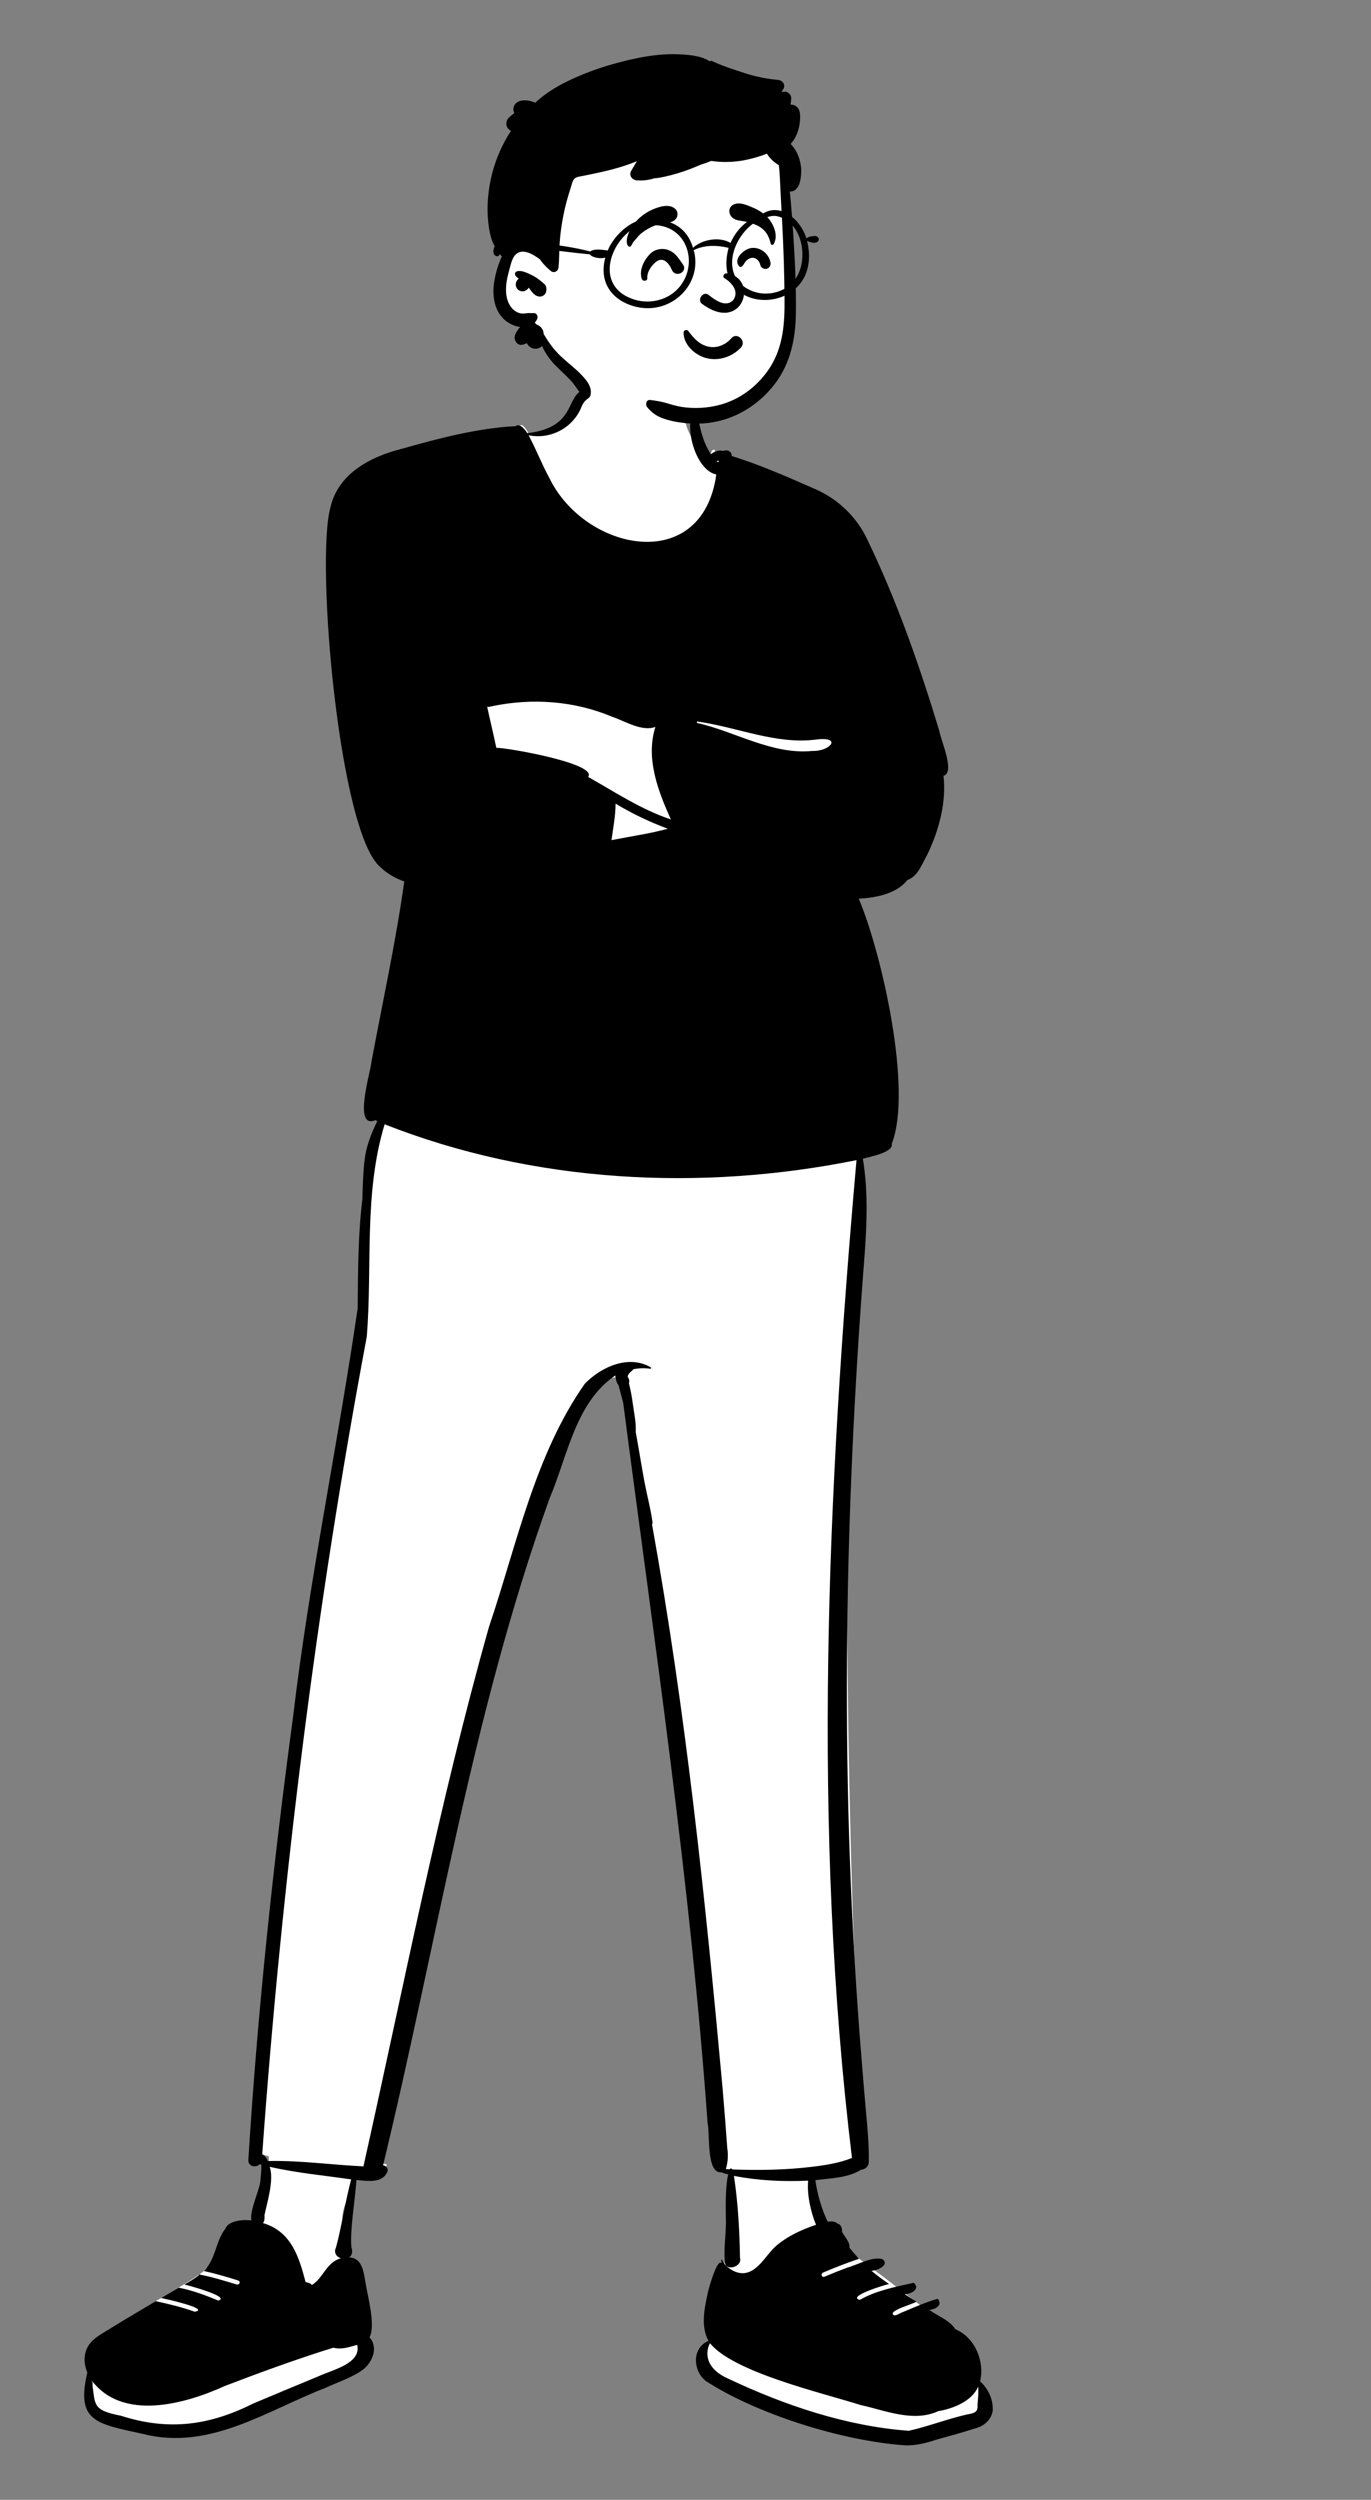 <svg width="1645" height="2999" viewBox="0 0 1645 2999" fill="none" xmlns="http://www.w3.org/2000/svg">
<rect x="0" y="0" width="1645" height="2999" fill="#808080" stroke="none"/>
<path fill-rule="evenodd" clip-rule="evenodd" d="M1177.44 2892.67C1179.81 2883.12 1175.96 2870.73 1173.74 2858.31C1170.29 2839.01 1162.14 2811.04 1146.62 2802.29C1143.87 2795.01 1067.5 2736.69 1027.67 2707.37C1007.21 2692.32 990.454 2663.92 986.307 2664.25C978.419 2644.85 977.405 2625.7 972.563 2603.23C990.559 2600.87 1021.3 2605.12 1035.48 2594.87C1038.02 2595.04 1037.98 2567.28 1038.35 2563.36C1027.67 2534.41 1001.41 1826.1 1027.67 1488.73C1030.45 1451.17 1037.69 1409.16 1030.54 1370.42C1042.26 1367.84 1049.28 1355.7 1049.32 1355.21C1077.35 1300.18 1034.36 1113.07 1007.41 1061.27C1028.81 1060.71 1056.99 1057.8 1070.24 1039.93C1076.52 1037.86 1080.47 1034.27 1083.51 1028.49C1087.02 1022.98 1090.27 1017.21 1093.2 1011.29C1107.46 981.668 1116.25 948.777 1111.5 916.14C1112.41 915.853 1117.07 915.823 1117.31 914.517C1117.76 906.493 1116.29 899.424 1113.88 891.846C1089.4 806.491 1059.92 722.456 1020.96 642.099C1001.44 599.09 961.047 583.395 919.195 567.249C899.061 559.337 878.918 550.206 857.905 545.025C857.64 543.555 858.895 539.082 856.141 539.446C852.74 540.156 853.411 545.625 852.15 548.694C803.561 508.915 834.374 488.417 805.076 466.632C774.76 450.895 756.788 450.256 723.363 453.662C711.032 454.018 701.165 459.577 698.257 471.991C687.657 497.675 662.82 516.579 635.724 522.374C633.485 518.388 627.329 506.957 623.881 510.565C584.748 511.901 509.125 542.817 472.497 553.566C435.727 562.957 436.193 572.965 426.573 612.921C409.118 684.121 412.389 951.531 457.939 1007.88C457.939 1007.88 482.709 1024.43 495.147 1028.49C494.868 1054.83 499.279 1094.08 495.147 1119.84C485.844 1166.57 474.505 1213.49 464.142 1260.46C464.096 1265.7 422.625 1343.27 442.064 1328.91C446.076 1330.89 453.129 1339.17 457.45 1341.02C436.798 1388.09 440.6 1445.87 442.064 1504.01C442.43 1538.64 434.34 1576.59 426.573 1612.05C369.11 1912.51 330.131 2253.67 308.794 2554.64C307.924 2566.96 307.353 2576.37 306.941 2585.13C306.517 2588.13 310.572 2588.08 312.077 2586.55L314.154 2584.53C316.467 2585.19 320.164 2586.2 322.508 2586.84C322.806 2596.69 321.83 2606.93 320.639 2615.91C319.544 2624.5 305.59 2662.01 308.794 2670.39C298.157 2669.82 278.188 2687.28 268.661 2706.17C263.775 2710.54 248.146 2717.73 244.562 2724.45C237.307 2731.44 186.916 2760.65 186.916 2760.65C168.363 2775.5 108.677 2834.44 113.547 2846.41C113.547 2846.41 112.999 2850.15 112.815 2851.39C102.571 2911 119.629 2908.51 174.819 2917.28C255.441 2931.5 331.695 2888.36 399.831 2851.8C422.473 2836.53 444.528 2840.59 442.064 2822.14C437.595 2799.37 436.801 2717.86 410.957 2719.7C415.207 2715.03 414.142 2672.25 410.957 2664.25C408.934 2643.66 427.567 2624.43 426.573 2603.23C437.399 2604.04 459.515 2609.11 464.142 2597.04C463.934 2595.82 458.822 2595.85 457.939 2595.56L458.032 2594.87L457.45 2594.74C502.521 2435.87 612.318 1706.28 731.536 1650.28C732.273 1656.27 745.39 1649.17 753.334 1650.28C790.209 1937.99 832.427 2209.18 854.948 2516.91C857.2 2526.04 862.41 2589.69 864.609 2600.25C864.609 2600.25 871.513 2605.95 875.584 2607.08C876.815 2639.55 872.645 2707.3 872.502 2707.37L870.346 2712.65C857.788 2740.97 848.432 2778.87 864.609 2806.62C852.603 2805.75 847.361 2815.98 846.824 2826.61C839.749 2873.24 1026.8 2914.61 1070.24 2917.28C1084.52 2919.77 1186.27 2901.62 1177.44 2892.67Z" fill="white"/>
<path fill-rule="evenodd" clip-rule="evenodd" d="M1160.34 2896.52C1136.76 2901.93 1113.76 2910.87 1090.47 2916.15C1014.64 2910.56 940.201 2885.04 873.683 2853.55C854.401 2845.11 843.095 2830.14 851.714 2810.92C879.93 2845.8 984.376 2870.06 1032.19 2885.09C1061.93 2891.61 1095.7 2906.37 1125.72 2892.6C1144.75 2889.35 1166.41 2880.22 1173.73 2863.08C1174.24 2870.39 1173.49 2877.65 1172.85 2884.93C1173.6 2893.86 1169.24 2895.07 1160.34 2896.52V2896.52ZM878.747 2602.62C878.122 2601.14 876.14 2601.1 875.39 2602.45C873.947 2602.34 872.41 2602.19 870.878 2602.13C873.504 2593.82 873.873 2585.13 872.569 2576.56C870.922 2552.91 869.036 2529.28 867.039 2505.67C846.446 2279.33 822.726 2052.31 782.28 1828.47C782.766 1828.12 783.085 1827.59 782.999 1826.91C780.971 1811.05 776.686 1795.59 773.694 1779.89C770.676 1764.06 768.13 1748.14 765.347 1732.26C764.516 1727.52 763.671 1722.78 762.789 1718.04C763.423 1706.53 760.643 1694.41 759.175 1683.26C758.144 1675.43 756.657 1667.42 754.609 1659.59C755.472 1656.95 755.022 1653.83 752.904 1651.84C752.875 1651.82 752.844 1651.79 752.816 1651.77C752.974 1651.24 753.148 1650.75 753.334 1650.28C754.79 1646.69 757.941 1645.07 760.22 1642.51C766.763 1641.33 773.456 1641.01 780.054 1642.05C781.04 1642.24 781.772 1640.88 780.777 1640.34C754.261 1624.83 721.253 1639.79 701.697 1660.01C641.597 1745.43 619.859 1853.88 586.65 1951.88C526.534 2165.05 484.365 2383.1 436.072 2598.93C397.872 2597.15 359.761 2591.58 321.478 2592.54C320.04 2589.29 317.568 2585.82 314.624 2584.42C338.41 2255.4 379.279 1927.6 440.128 1603.35C446.881 1518.42 436.316 1431.83 461.504 1348.78C640.268 1419.15 840.155 1429.62 1027.67 1391.78C992.608 1789.45 974.087 2191.28 1022.25 2588.87C1006.85 2594.95 990.323 2597.57 973.954 2599.48C942.478 2603.28 910.39 2603.76 878.747 2602.62V2602.62ZM403.1 2696.35C400.269 2701.85 403.272 2707.58 409.206 2709.14C391.455 2713.82 388.162 2732.7 374.17 2741.32C372.859 2738.84 369.152 2738.42 366.672 2737.7C359.197 2709.9 350.568 2677.19 315.548 2666.97C317.776 2664.12 317.468 2660.76 317.364 2657.39C319.966 2644.16 329.335 2614.63 323.531 2599.46C355.708 2606.79 388.738 2609.79 421.364 2614.55C414.726 2638.69 409.101 2675.14 403.1 2696.35V2696.35ZM425.482 2813.92C426.534 2813.64 427.586 2813.34 428.618 2813.03C433.752 2835.55 398.962 2842.9 381.803 2850.89C355.943 2861.6 330.114 2872.36 304.346 2883.2C252.171 2909.38 203.168 2916.75 145.167 2898.09C108.256 2891.02 115.278 2883.96 109.867 2855.49C146.876 2905.26 222.688 2883.9 269.751 2862.38C312.526 2846 355.611 2830.26 399.863 2816.48C408.704 2818.69 417.129 2816.38 425.482 2813.92V2813.92ZM801.224 994.243C778.939 1000.28 756.342 1003.41 733.684 1007.88C735.659 993.338 738.562 978.798 738.614 964.063C758.445 976.165 779.522 986.053 801.224 994.243V994.243ZM590.954 847.123C638.579 837.194 689.005 840.82 734.004 859.683C749.455 864.822 770.329 878.212 786.374 872.013C774.472 909.784 789.462 948.698 804.964 983.073C769.381 971.208 738.052 950.336 705.654 932.033C717.784 916.066 607.468 896.713 595.493 897.133C592.094 880.62 588.044 864.244 584.493 847.753C586.474 848.493 588.934 847.503 590.954 847.123V847.123ZM837.048 864.988C837.302 865.175 837.49 865.418 837.577 865.739C884.191 872.196 931.003 893.41 978.866 887.26C1011.2 883.087 996.314 901.578 974.776 900.884C926.185 905.753 881.133 877.027 835.925 867.234L837.048 864.988ZM862.489 552.799C862.376 553.309 862.261 553.82 862.154 554.333C861.674 554.333 861.195 554.283 860.695 554.143C860.384 553.842 860.089 553.532 859.788 553.226C860.671 552.976 861.585 552.822 862.489 552.799V552.799ZM1191.04 2886.99C1190.37 2875.71 1184.45 2864.41 1175.98 2856.83C1181.64 2833.68 1170.31 2804.19 1146.14 2794.22C1139.57 2783.45 1125.31 2778.71 1115 2771.03C1123.65 2770.5 1131.57 2764.34 1124.93 2757.72C1110.89 2761.98 1097.31 2767.73 1083.93 2773.49C1080.32 2774.25 1071.74 2781.41 1071.06 2775.02C1073.61 2769.94 1093.22 2764.8 1099.61 2761.27C1094.87 2758.28 1090.12 2755.27 1085.4 2752.25C1093.79 2752.05 1104.57 2745.75 1096.35 2738.6C1074.21 2743.53 1051.18 2747.88 1031.66 2759.09C1015.56 2755.09 1062.44 2740.75 1066.76 2740.06C1059.41 2735.06 1052.29 2729.83 1045.6 2724.18C1052.94 2724.04 1068.24 2716.66 1058.45 2710.07C1046.14 2706.9 1029.04 2717.06 1016.81 2720.31C1016.8 2720.31 1016.8 2720.32 1016.8 2720.32C1007.6 2723.73 998.475 2727.41 989.434 2731.22C985.784 2732.76 984.234 2727.72 987.834 2726.2C1001.88 2720.28 1016.1 2714.69 1030.62 2709.86C1026.66 2705.55 1022.93 2701.05 1019.2 2696.54C1020.19 2689.48 1012.89 2683.27 1010.19 2676.88C1010.76 2673.61 1009.12 2668.47 1005.23 2667.79C1002.15 2664.8 997.495 2664.61 993.195 2665.29C986.372 2652.17 980.483 2631.75 978.32 2615.47C996.394 2613.06 1017.37 2612.98 1032.99 2603.01C1037.64 2602.72 1042.27 2599.34 1042.4 2593.74C1042.86 2573.53 1040.86 2553.62 1039.07 2533.51C1037.28 2513.42 1035.59 2493.33 1034.01 2473.22C1007.34 2150.73 1012.15 1826.54 1037.51 1504.13C1040.22 1466.33 1041.58 1427.68 1035.3 1390.14C1043.09 1387.73 1072.22 1382.72 1069.97 1372.16C1095.25 1307.79 1057.87 1142.93 1030.38 1078.14C1050.84 1076.95 1075.39 1072.56 1088.82 1055.69C1101.76 1051.13 1106.3 1035.96 1112.75 1025.03C1126.62 995.908 1135.6 963.131 1132.09 930.703C1146.42 926.907 1128.66 887.556 1127.08 876.963C1103.33 798.613 1076.12 720.692 1040.46 646.912C1027.73 619.937 1005.41 598.625 978.103 586.714C945.273 572.399 912.284 557.587 877.954 547.113C878.163 541.265 872.046 538.975 867.873 541.089C867.607 541.003 867.339 540.915 867.066 540.85C862.846 539.848 856.456 541.495 853.061 545.024C841.933 528.721 839.053 508.093 834.947 488.942C818.396 506.255 833.678 564.213 859.454 569.203C842.665 690.311 701.915 661.582 659.085 573.329C649.792 556.28 643.525 539.515 634.254 522.163C661.005 527.642 688.365 512.873 698.064 487.211C700.054 483.053 701.775 480.733 705.445 478.133C709.954 474.933 708.804 466.793 702.434 467.003C677.312 472.64 693.812 512.643 632.704 519.653C630.493 516.233 627.884 512.993 625.134 511.323C623.972 510.044 620.302 509.685 618.323 511.153C572.343 513.919 527.493 525.543 483.394 538.062C445.519 547.373 405.804 567.611 396.425 608.825C378.475 674.366 407.108 1000.09 456.534 1040.36C464.684 1048.25 474.464 1053.68 485.054 1057.5C474.918 1129.93 459.118 1201.9 445.667 1273.88C444.661 1286.3 423.113 1355.19 450.464 1343.85C451.206 1344.21 451.958 1344.56 452.707 1344.91C451.091 1348.2 449.57 1351.53 448.099 1354.91C443.376 1365.74 439.617 1376.69 437.893 1388.42C436.1 1400.61 435.746 1412.94 435.203 1425.24C435.001 1429.81 434.835 1434.3 434.778 1438.77C429.495 1481.94 429.602 1526 429.175 1569.37C405.279 1733.33 370.971 1896.06 351.469 2060.88C327.75 2236.97 308.934 2413.78 297.993 2591.14C297.619 2599.28 307.048 2600.89 311.633 2596.37C312.29 2596.56 312.949 2596.74 313.609 2596.92C313.62 2604.03 313.009 2611.17 312.184 2618.23C310.616 2628.53 298.822 2654.45 301.792 2663.8C291.056 2662.31 273.772 2664.49 270.656 2673.29C258.366 2688.93 259.152 2710.26 244.562 2724.45C258.605 2727.52 272.554 2731.64 286.174 2735.96C288.989 2737.48 287.285 2741.59 283.725 2740.53C276.163 2738.27 268.581 2735.94 260.957 2733.83V2733.82C253.585 2731.78 246.181 2729.94 238.681 2728.54C238.422 2728.75 238.511 2729.21 238.837 2729.39C233.47 2733.55 227.377 2737.17 221.266 2740.64C225.206 2741.5 277.554 2755.52 261.892 2759.91C246.706 2753.61 230.879 2747.59 214.461 2744.47C207.357 2748.5 200.407 2752.69 193.392 2756.82C196.778 2757.53 253.21 2769.78 233.652 2773.33C218.483 2767.81 202.76 2764.11 186.916 2760.65C167.49 2772.2 148.033 2783.71 128.861 2795.57C120.843 2800.51 112.126 2805.27 106.977 2812.69C100.137 2822.56 100.056 2834.89 104.757 2846.18C91.034 2905.25 115.251 2907.53 171.697 2919.94C251.711 2940.41 321.104 2891.3 390.638 2864.62C405.162 2857.82 421.216 2852.71 434.233 2843.75C446.525 2835 454.627 2816.61 443.37 2804C451.15 2789.46 440.76 2753.81 438.277 2736.77C436.228 2726.02 434.849 2708.68 418.876 2708.12C423.147 2705.35 423.011 2700.13 421.59 2695.94C419.72 2675.3 426.137 2638.64 427.679 2615.33C439.888 2616.21 457.994 2619.79 464.33 2606.26C466.777 2602.35 463.619 2598.16 459.618 2597.63C459.62 2597.62 459.621 2597.61 459.623 2597.61C460.478 2597.67 460.236 2597.58 459.666 2597.44C524.393 2330.3 566.14 2056.61 659.545 1797.2C680.927 1747.09 690.452 1682.47 738.232 1650.12C738.884 1654.17 739.571 1658.83 742.111 1661.73C742.249 1662.26 742.392 1662.78 742.525 1663.3C744.194 1669.82 746.073 1676.27 747.732 1682.78C785.114 1970.42 828.272 2257.45 849.012 2547.01C852.155 2560.42 847.042 2608.15 865.818 2606.01C868.141 2607.32 871.173 2607.95 873.692 2608.57C869.812 2625.78 870.896 2651.77 871.015 2667.46C870.746 2683.14 868.156 2699.38 869.904 2714.9C871.914 2725.11 891.004 2718.96 887.884 2708.7C887.447 2679.28 885.665 2642.99 880.612 2610.33C909.868 2616.04 939.855 2617.42 969.645 2616.05C968.047 2633.3 973.157 2654.87 979.104 2669.01C961.267 2675 943.991 2683.06 930.204 2695.22C917.148 2707.08 905.15 2734.28 882.134 2725.29C875.754 2722.45 868.764 2717.53 866.564 2711.19C864.433 2709.6 865.548 2713.42 865.964 2714.33L865.094 2714.63C859.8 2711.26 850.076 2746.27 849.264 2750.64C845.199 2769.39 840.489 2790.75 850.114 2808.28C829.432 2816.87 831.659 2844.79 846.994 2856.49C907.875 2895.91 1009.39 2928.09 1084.95 2933.49C1098.32 2934.42 1112.39 2930.5 1125.11 2926.29C1140.06 2922.3 1155.06 2918.03 1169.84 2913.33C1182.86 2910.34 1192.66 2899.18 1191.04 2886.99V2886.99Z" fill="black"/>
<path fill-rule="evenodd" clip-rule="evenodd" d="M942.529 304.003C940.377 285.088 943.163 245.552 943.349 243.15C944.529 227.965 937.415 168.002 923.964 173.527C901.402 155.666 871.351 151.722 843.252 149.838C784.884 145.924 722.791 154.909 677.721 194.189C655.433 214.588 633.733 244.257 635.477 275.149C615.227 304.431 586.677 344.598 611.909 378.831C620.486 389.768 634.117 393.841 644.892 402.124C666.563 419.604 680.16 444.69 702.037 462.066C759.997 514.149 858.414 525.029 915.36 465.789C959.395 422.885 952.275 358.699 944.529 304.003C939.322 267.23 946.729 340.904 942.529 304.003Z" fill="white"/>
<path fill-rule="evenodd" clip-rule="evenodd" d="M765.28 69.625C780.89 66.475 796.919 64.515 812.86 65.105L814.089 65.153C826.083 65.632 841.273 66.693 851.736 73.667C852.338 73.063 853.306 72.753 854.184 73.172C866.618 79.107 880.294 83.398 893.386 87.662C906.418 91.905 919.938 94.706 933.597 95.835C938.736 96.26 943.134 101.809 939.88 106.786C939.106 107.972 938.352 109.17 937.601 110.371C938.857 110.24 940.113 110.105 941.369 109.978C945.502 109.562 949.631 113.973 949.386 117.997C949.233 120.528 948.96 123.029 948.556 125.5C950.13 125.467 951.695 125.703 953.207 126.342C960.863 129.575 960.33 138.694 959.757 145.632C958.963 155.26 955.362 165.458 948.676 172.664C953.668 177.849 957.202 184.041 959.31 191.395C960.839 196.765 961.69 202.485 961.27 208.075L961.136 209.749C960.617 215.815 959.584 222.531 955.22 226.895C952.98 229.145 950.22 229.965 947.589 229.705C949.18 243.685 950.2 257.745 951.16 271.755L951.61 278.451C953.752 310.831 955.361 343.422 954.94 375.855C954.549 406.165 948.56 435.585 929.97 460.195C913.039 482.605 888.73 499.125 861.23 505.405C846.41 508.795 831.28 509.035 816.28 506.875C809.009 505.825 801.69 504.215 794.789 501.675C787.15 498.855 781.66 494.705 776.52 488.485C774.089 485.535 775.259 479.255 780.1 479.845C787.421 480.733 794.105 481.803 801.124 483.968L802.129 484.285C809.12 486.525 816.36 488.195 823.669 488.905C838.64 490.355 853.839 488.895 868.18 484.355C891.53 476.955 911.64 460.465 924.53 439.745C939.83 415.185 941.56 387.305 941.339 359.065C941.102 328.077 940.094 297.07 938.449 266.114L938.169 260.955C937.299 245.025 936.459 229.085 935.72 213.145C935.49 208.145 935.14 203.105 934.509 198.115C928.74 194.735 923.57 190.075 920.2 184.325C913.43 187.125 906.31 189.145 899.759 190.755C884.585 194.487 868.831 195.393 853.386 193.056C849.22 194.777 844.971 196.29 840.657 197.592C839.491 198.109 838.325 198.617 837.16 199.115C826.759 203.565 816.209 207.335 805.23 210.095L802.533 210.768C796.755 212.192 790.479 213.595 784.33 214.035C783.32 214.425 782.23 214.755 781.039 215.045C775.44 216.405 769.629 216.835 763.89 216.355C758.299 215.885 754.259 210.235 757.339 204.945C759.589 201.085 761.86 197.235 764.15 193.395C756.18 196.715 747.95 199.475 739.65 201.815C731.27 204.175 722.77 206.165 714.259 207.995C709.709 208.965 705.14 209.825 700.6 210.795C697.35 211.485 692.36 211.845 689.709 213.985C686.78 216.335 685.95 221.815 684.839 225.195C683.379 229.585 682.009 233.995 680.759 238.455C678.27 247.355 676.23 256.385 674.65 265.505C673.07 274.635 672.009 283.855 671.419 293.105C670.83 302.345 671.089 311.645 670.14 320.845C669.629 325.725 664.39 328.235 660.52 324.825C660.066 324.425 659.608 324.021 659.155 323.612L658.48 322.995C655.169 319.995 651.959 316.815 649.31 313.235C648.83 312.575 648.37 311.885 647.94 311.185C647.87 311.185 647.81 311.165 647.74 311.115L647.005 310.562C638.918 304.543 625.406 296.694 617.52 306.695C615.007 309.881 613.72 313.938 612.653 317.851L610.779 324.856C609.567 329.428 608.426 334.026 607.759 338.705C606.249 349.185 607.009 361.265 614.22 369.665C617.1 373.025 621.07 375.425 625.499 376.055C627.97 376.395 630.41 375.975 632.86 375.665C635.35 375.355 637.749 375.855 640.24 375.615C644.2 375.225 645.93 379.965 644.45 382.945C643.65 384.545 642.709 385.925 641.64 387.095C642.499 387.835 643.32 388.635 644.11 389.475C646.45 390.225 648.549 391.835 650.12 393.965C651.39 395.685 652.049 397.555 652.16 399.525C652.299 400.015 652.419 400.515 652.53 401.025L654.675 404.507C655.147 405.271 655.617 406.025 656.089 406.765C661.549 415.365 667.61 422.645 675.14 429.505C682.39 436.105 690.259 442.015 697.07 449.095L697.872 449.936C704.222 456.627 710.915 464.726 708.43 474.455C707.79 476.955 704.299 478.755 702.02 477.065C694.69 471.625 690.999 463.005 684.78 456.405C678.379 449.605 671.289 443.495 664.87 436.715C658.799 430.315 654.009 423.065 650.4 415.085C648.959 416.675 646.86 417.805 643.95 418.245C638.95 418.995 634.289 416.065 632.11 411.735C630.709 412.355 629.28 412.915 627.839 413.355C620.259 415.675 615.49 407.245 618.35 401.015C619.879 397.675 621.789 394.775 624.16 392.335C616.749 391.315 609.209 387.485 604.339 382.705C592.12 370.695 590.44 352.645 593.19 336.595C594.65 328.085 597.169 319.475 600.44 311.485C601.009 310.095 601.62 308.695 602.289 307.315C601.919 307.305 601.539 307.145 601.299 306.835C599.089 303.815 596.4 301.345 594.759 297.965C593.249 294.865 591.57 291.725 590.379 288.495C587.93 281.885 586.73 274.425 585.93 267.435C584.28 253.125 584.919 238.905 587.11 224.685C590.839 200.465 599.847 177.287 613.118 156.949C612.395 156.569 611.703 156.111 611.058 155.569L610.739 155.291L610.221 154.823C606.434 151.396 606.761 144.973 610.221 141.502L611.314 140.407C612.697 139.032 613.891 137.943 616.126 136.446C616.456 136.225 616.793 136.017 617.134 135.823C615.964 133.661 615.558 131.133 616.373 128.344C619.213 118.628 633.193 118.972 642.054 123.209C651.857 114.46 662.727 106.865 674.509 100.715C702.57 86.075 734.299 75.865 765.28 69.625ZM620.23 325.525C625.47 323.815 632.43 327.405 637.14 329.565C643.11 332.305 648.19 336.355 653.11 340.635C655.56 342.775 655.999 346.275 655.39 349.265C655.329 349.565 655.27 349.875 655.199 350.185C654.549 353.375 650.989 355.885 647.839 355.795C641.249 355.615 638.11 349.925 634.379 345.105C633.94 345.885 633.39 346.605 632.709 347.145L632.249 347.505C630.701 348.684 628.995 349.626 626.949 349.535C625.499 349.465 624.11 349.095 622.829 348.425C619.629 346.735 618.22 342.595 619.089 339.225C619.629 337.105 620.869 335.445 622.489 334.295L621.885 333.882C620.593 332.983 619.415 332.035 618.496 330.636L618.289 330.305H618.369C617.369 328.585 618.02 326.245 620.23 325.525Z" fill="black"/>
<path fill-rule="evenodd" clip-rule="evenodd" d="M950.311 339.458C938.17 352.003 917.902 355.603 901.749 348.875C860.273 331.546 880.574 277.496 912.561 262.981C916.557 261.985 921.894 259.622 926.761 259.086C927.201 258.87 928.159 259.495 929.32 258.904C964.591 262.842 972.623 317.594 950.311 339.458M816.533 342.669C802.916 360.73 777.6 366.302 756.916 357.906C716.054 341.814 730.547 293.885 758.504 275.095C817.561 252.904 841.948 309.368 816.533 342.669M727.953 302.651C727.915 302.633 727.877 302.624 727.838 302.606C728.054 302.511 728.27 302.416 728.485 302.319C728.415 302.502 728.339 302.683 728.271 302.866C728.165 302.793 728.072 302.708 727.953 302.651M978.423 283.128C975.089 283.135 970.273 283.683 967.513 285.996C960.707 263.043 935.585 241.8 913.737 257.29C896.532 262.823 883.765 275.094 876.509 291.408C863.426 283.626 842.854 286.949 831.509 297.24C824.079 272.689 805.793 264.092 784.028 262.823C760.272 258.932 736.594 282.003 729.206 300.511C723.063 299.812 713.884 297.857 708.105 301.648C670.598 291.812 605.023 286.389 597.398 291.854C591.964 293.939 588.982 306.765 596.572 307.457C603.186 306.518 595.8 298.059 602.467 297.136C637.99 294.934 672.475 302.088 707.622 305.09C710.76 309.311 720.899 310.723 726.308 309.027C717.789 340.423 736.179 361.783 763.734 368.181C806.401 377.982 843.522 339.814 832.365 300.114C845.29 293.684 860.157 293.96 874.237 297.347C850.709 383.937 990.166 380.052 968.385 288.963C982.88 296.173 986.028 284.583 978.423 283.128" fill="black"/>
<path fill-rule="evenodd" clip-rule="evenodd" d="M869.042 429.159C861.675 431.292 853.768 431.483 846.259 429.28C839.448 427.281 832.455 422.882 827.442 417.062C822.989 411.891 820.105 405.608 820.219 398.901C820.232 398.135 820.506 397.495 820.927 396.999C821.38 396.465 822.014 396.098 822.693 395.939C823.391 395.775 824.128 395.833 824.757 396.118C825.326 396.377 825.813 396.816 826.118 397.457C826.888 398.469 827.655 399.466 828.426 400.435C834.62 408.084 840.618 413.799 849.932 415.849C854.985 416.962 860.032 416.469 864.663 414.771C869.62 412.954 874.102 409.759 877.613 405.671C879.2 403.824 881.073 403.07 882.905 403.057C884.982 403.043 887.034 404.007 888.579 405.549C890.099 407.065 891.116 409.124 891.209 411.279C891.29 413.169 890.673 415.144 889.032 416.907C883.626 422.711 876.621 426.963 869.042 429.159ZM868.814 333.367C876.366 337.957 887.872 348.66 879.748 360.039C870.186 370.073 856.418 358.569 849.634 353.366C843.343 349.334 836.275 359.704 842.112 364.413C891.136 400.708 911.031 334.567 872.634 327.97C868.406 327.243 866.836 331.947 868.814 333.367ZM798.175 313.17C795.748 311.618 792.893 311.085 789.729 312.525C787.256 313.649 782.919 317.398 779.901 322.325C777.836 325.696 776.372 329.651 776.677 333.771C776.748 334.727 776.394 335.433 775.837 335.954C775.396 336.366 774.76 336.669 774.013 336.764C773.379 336.844 772.669 336.772 772.091 336.591C770.993 336.249 770.412 335.536 770.193 334.955C768.08 329.343 768.99 323.08 771.358 317.43C774.555 309.805 780.359 303.418 784.162 301.358C790.67 297.833 798.347 297.671 804.864 301.262C810.411 304.319 813.88 309.253 817.33 314.283C818.063 315.353 818.791 316.414 819.544 317.457C821.051 319.546 821.201 321.618 820.617 323.395C819.971 325.364 818.321 327.025 816.259 327.895C814.353 328.698 812.141 328.812 810.183 327.986C808.529 327.288 807.012 325.929 806.051 323.622C804.434 319.736 801.739 315.449 798.175 313.17V313.17ZM921.441 321.814C919.779 322.68 918.478 322.941 916.634 322.389C915.615 322.083 914.607 321.496 913.818 320.707C913.036 319.925 912.472 318.952 912.252 317.874C911.713 315.211 910.256 312.719 908.181 311.095C906.406 309.706 904.167 308.97 901.683 309.385C899.002 309.833 896.449 311.552 894.69 313.579C894.102 314.257 893.641 315.027 893.178 315.792C892.311 317.223 891.469 318.553 890.274 319.603C889.821 320.003 889.138 320.28 888.477 320.28C888.208 320.28 887.935 320.236 887.676 320.155C885.008 317.477 884.495 315.446 884.581 313.431C884.671 311.319 885.504 309.179 886.85 307.183C890.007 302.501 896.003 298.663 900.048 297.793C905.589 296.603 911.091 298.032 915.503 301.126C920.042 304.31 923.405 309.254 924.454 314.825C924.706 316.167 924.599 317.615 924.088 318.871C923.589 320.098 922.719 321.149 921.441 321.814ZM810.394 263.252C807.069 266.492 803.134 266.994 799.153 267.44C796.941 267.69 795.175 267.892 793.437 268.284C788.661 269.362 783.939 270.986 779.632 273.325C775.129 275.77 770.222 278.718 766.692 282.495C765.853 283.394 765.062 284.337 764.269 285.282C763.547 286.144 762.851 286.974 762.117 287.774C761.274 288.693 760.474 289.656 759.679 290.617C759.187 291.427 759.09 291.627 758.99 291.834C758.841 292.146 758.668 292.495 758.47 292.869C758.198 293.382 757.881 293.943 757.548 294.452C756.994 295.382 756.697 295.639 756.44 295.753C756.014 295.943 755.61 296.036 755.218 295.986C754.851 295.938 754.504 295.762 754.162 295.473C752.455 294.031 751.952 291.664 752.004 289.151C752.082 285.338 753.488 281.117 754.785 278.522C757.799 272.492 761.979 266.224 767.006 261.724C772.742 256.587 779.018 252.698 786.226 250.018C790.705 248.352 795.891 246.823 800.771 247.016C804.284 247.155 807.637 248.199 810.407 250.807C812.107 252.408 812.923 254.684 812.923 256.96C812.923 259.28 812.076 261.614 810.394 263.252ZM928.203 292.917C927.991 293.264 927.699 293.503 927.373 293.646C927.032 293.797 926.651 293.84 926.285 293.778C925.921 293.717 925.575 293.552 925.3 293.3C925.037 293.058 924.837 292.737 924.747 292.344C922.54 282.649 918.253 275.435 909.104 270.783C904.604 268.495 899.429 267.041 894.53 265.882C893.106 265.545 891.602 265.327 890.087 265.106C885.339 264.412 880.557 263.618 877.462 259.781C875.597 257.469 874.814 254.512 875.256 251.809C875.673 249.263 877.161 246.929 879.865 245.53C886.597 242.049 894.964 245.464 901.763 248.374C902.267 248.59 902.762 248.802 903.246 249.006C909.895 251.813 915.959 255.517 920.944 260.815C924.899 265.018 928.563 271.231 930.039 277.623C931.267 282.94 930.978 288.369 928.203 292.917Z" fill="black"/>
</svg>
